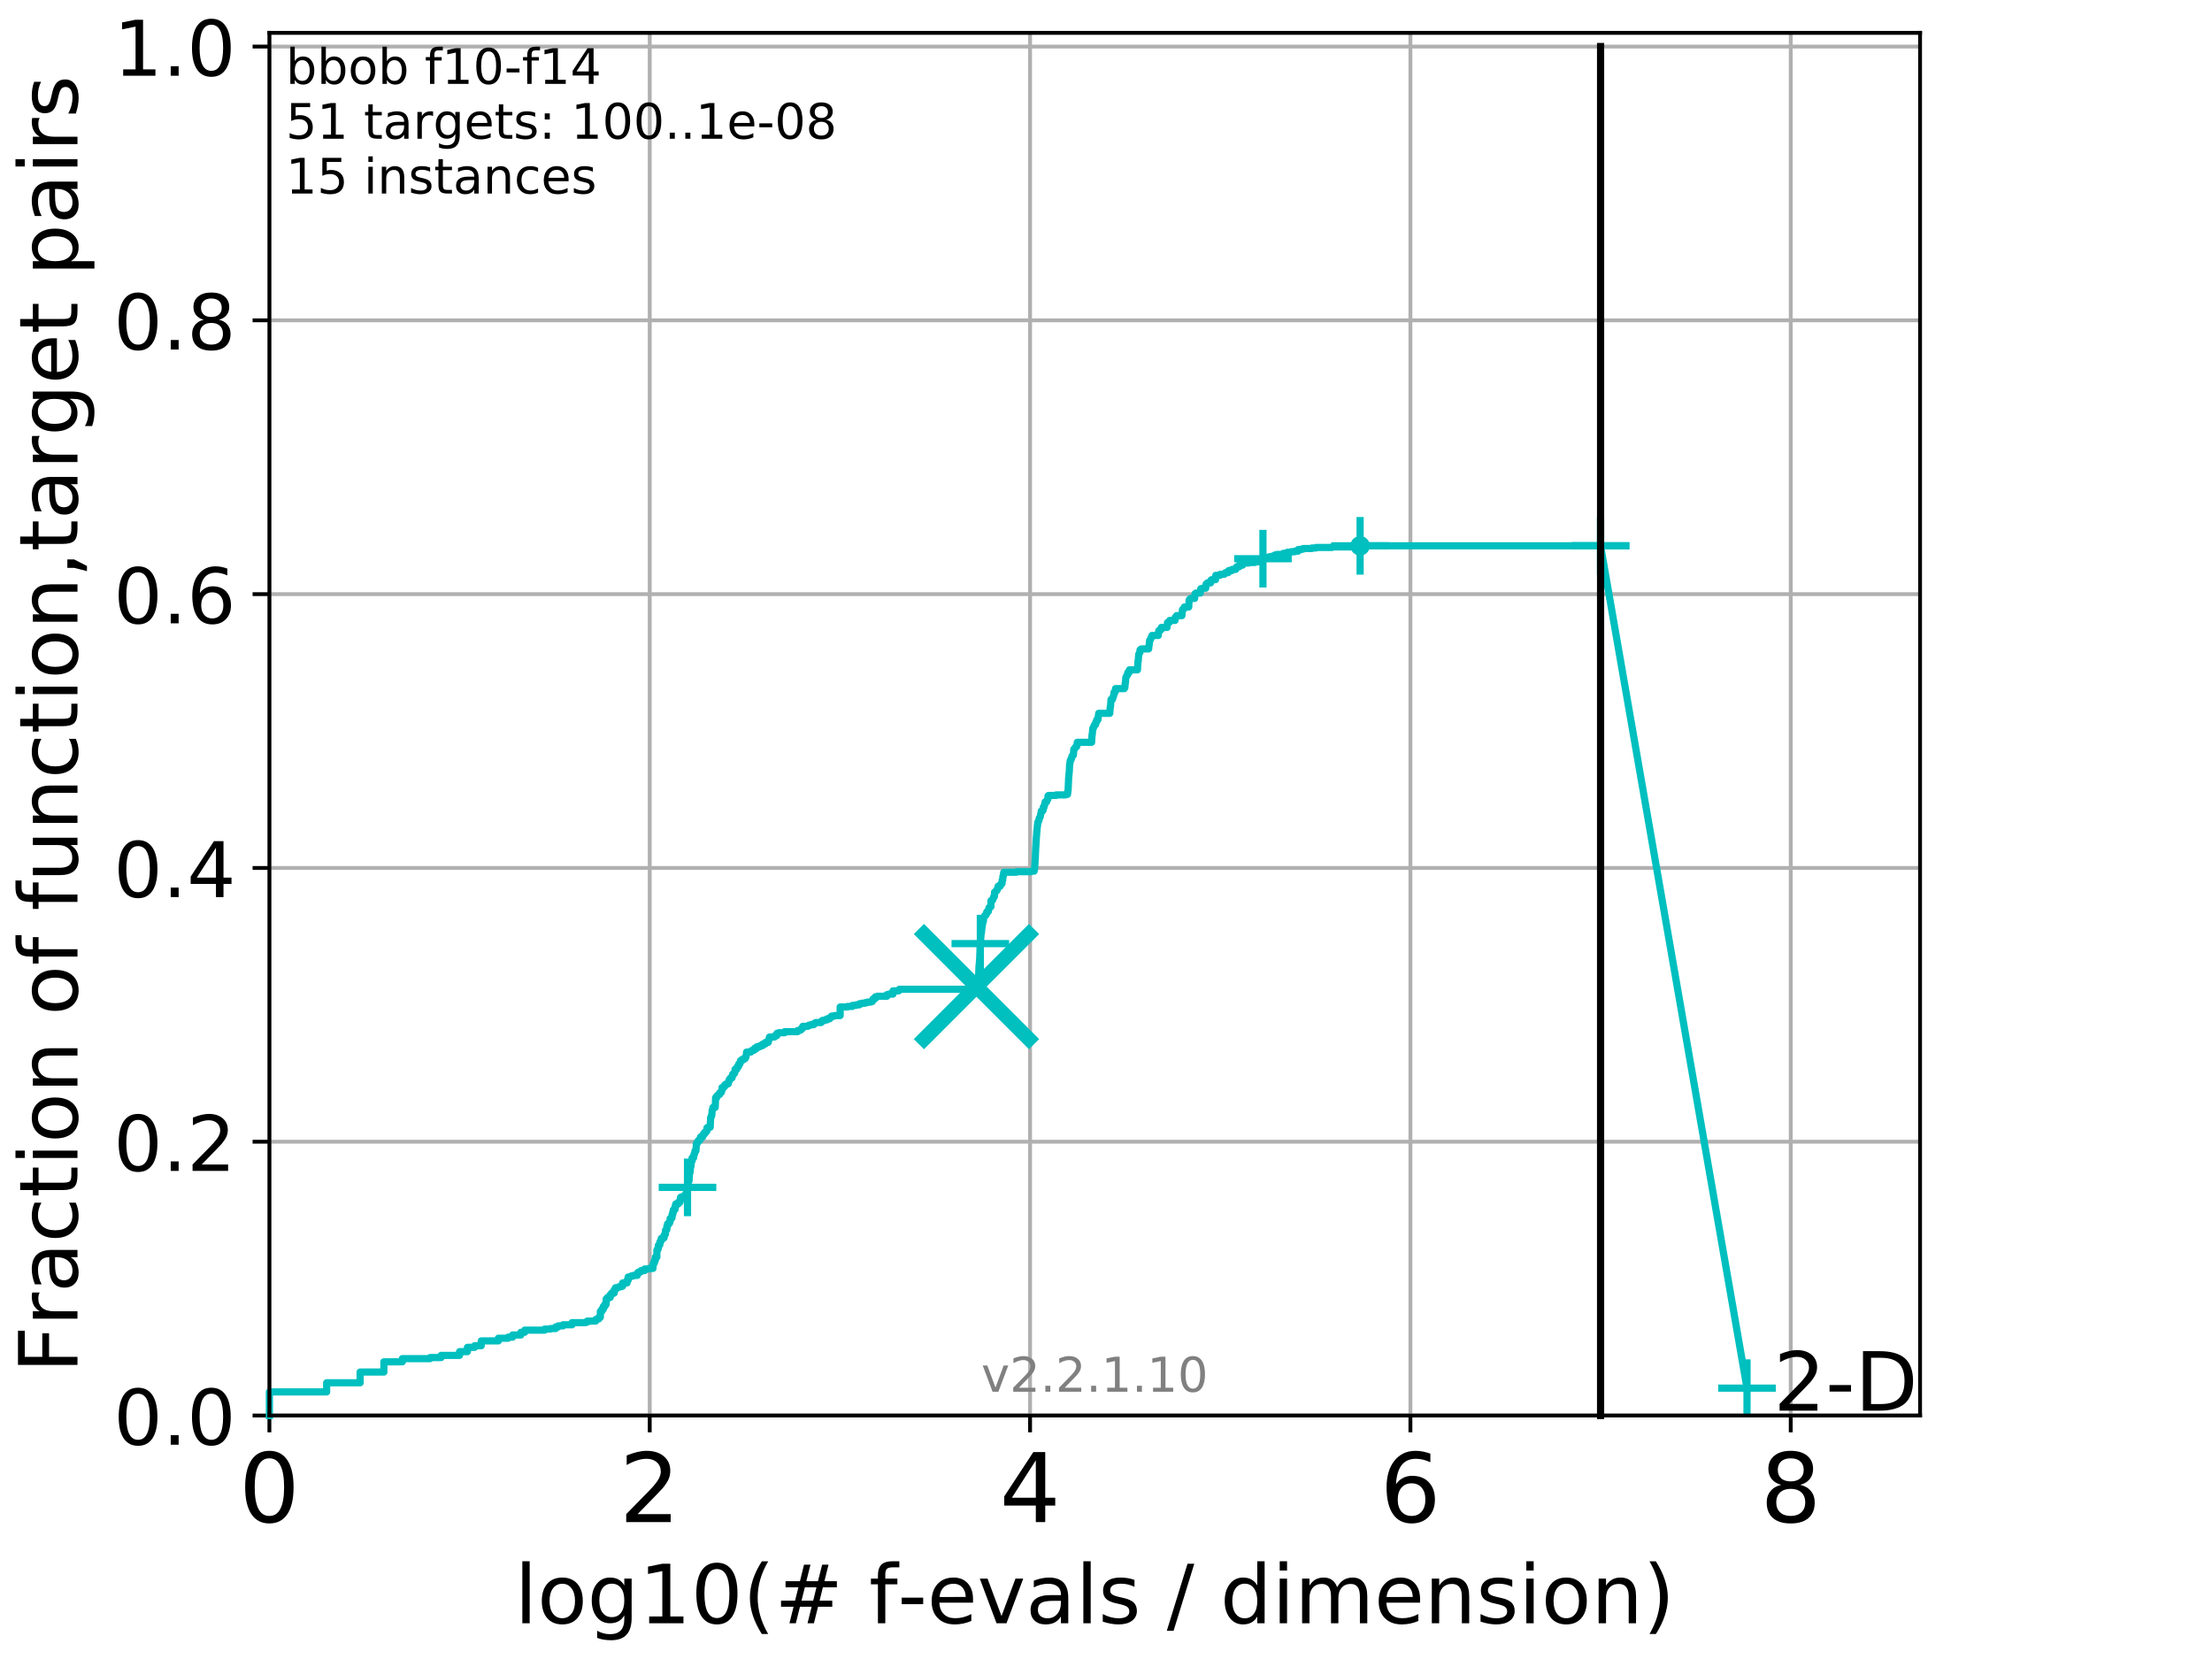 <?xml version="1.0" encoding="utf-8" standalone="no"?>
<!DOCTYPE svg PUBLIC "-//W3C//DTD SVG 1.1//EN"
  "http://www.w3.org/Graphics/SVG/1.1/DTD/svg11.dtd">
<!-- Created with matplotlib (http://matplotlib.org/) -->
<svg height="345.6pt" version="1.1" viewBox="0 0 460.8 345.6" width="460.8pt" xmlns="http://www.w3.org/2000/svg" xmlns:xlink="http://www.w3.org/1999/xlink">
 <defs>
  <style type="text/css">
*{stroke-linecap:butt;stroke-linejoin:round;}
  </style>
 </defs>
 <g id="figure_1">
  <g id="patch_1">
   <path d="M 0 345.6 
L 460.8 345.6 
L 460.8 0 
L 0 0 
z
" style="fill:#ffffff;"/>
  </g>
  <g id="axes_1">
   <g id="patch_2">
    <path d="M 56.12 294.88 
L 399.984 294.88 
L 399.984 6.845 
L 56.12 6.845 
z
" style="fill:#ffffff;"/>
   </g>
   <g id="matplotlib.axis_1">
    <g id="xtick_1">
     <g id="line2d_1">
      <path clip-path="url(#pb99d4dcce9)" d="M 56.12 294.88 
L 56.12 6.845 
" style="fill:none;stroke:#b0b0b0;stroke-linecap:square;stroke-width:0.8;"/>
     </g>
     <g id="line2d_2">
      <defs>
       <path d="M 0 0 
L 0 3.5 
" id="m46fedc0c28" style="stroke:#000000;stroke-width:0.8;"/>
      </defs>
      <g>
       <use style="stroke:#000000;stroke-width:0.8;" x="56.12" xlink:href="#m46fedc0c28" y="294.88"/>
      </g>
     </g>
     <g id="text_1">
      <!-- 0 -->
      <defs>
       <path d="M 31.781 66.406 
Q 24.172 66.406 20.328 58.906 
Q 16.5 51.422 16.5 36.375 
Q 16.5 21.391 20.328 13.891 
Q 24.172 6.391 31.781 6.391 
Q 39.453 6.391 43.281 13.891 
Q 47.125 21.391 47.125 36.375 
Q 47.125 51.422 43.281 58.906 
Q 39.453 66.406 31.781 66.406 
z
M 31.781 74.219 
Q 44.047 74.219 50.516 64.516 
Q 56.984 54.828 56.984 36.375 
Q 56.984 17.969 50.516 8.266 
Q 44.047 -1.422 31.781 -1.422 
Q 19.531 -1.422 13.062 8.266 
Q 6.594 17.969 6.594 36.375 
Q 6.594 54.828 13.062 64.516 
Q 19.531 74.219 31.781 74.219 
z
" id="DejaVuSans-30"/>
      </defs>
      <g transform="translate(49.758 317.077)scale(0.2 -0.2)">
       <use xlink:href="#DejaVuSans-30"/>
      </g>
     </g>
    </g>
    <g id="xtick_2">
     <g id="line2d_3">
      <path clip-path="url(#pb99d4dcce9)" d="M 135.351 294.88 
L 135.351 6.845 
" style="fill:none;stroke:#b0b0b0;stroke-linecap:square;stroke-width:0.8;"/>
     </g>
     <g id="line2d_4">
      <g>
       <use style="stroke:#000000;stroke-width:0.8;" x="135.351" xlink:href="#m46fedc0c28" y="294.88"/>
      </g>
     </g>
     <g id="text_2">
      <!-- 2 -->
      <defs>
       <path d="M 19.188 8.297 
L 53.609 8.297 
L 53.609 0 
L 7.328 0 
L 7.328 8.297 
Q 12.938 14.109 22.625 23.891 
Q 32.328 33.688 34.812 36.531 
Q 39.547 41.844 41.422 45.531 
Q 43.312 49.219 43.312 52.781 
Q 43.312 58.594 39.234 62.25 
Q 35.156 65.922 28.609 65.922 
Q 23.969 65.922 18.812 64.312 
Q 13.672 62.703 7.812 59.422 
L 7.812 69.391 
Q 13.766 71.781 18.938 73 
Q 24.125 74.219 28.422 74.219 
Q 39.75 74.219 46.484 68.547 
Q 53.219 62.891 53.219 53.422 
Q 53.219 48.922 51.531 44.891 
Q 49.859 40.875 45.406 35.406 
Q 44.188 33.984 37.641 27.219 
Q 31.109 20.453 19.188 8.297 
z
" id="DejaVuSans-32"/>
      </defs>
      <g transform="translate(128.989 317.077)scale(0.2 -0.2)">
       <use xlink:href="#DejaVuSans-32"/>
      </g>
     </g>
    </g>
    <g id="xtick_3">
     <g id="line2d_5">
      <path clip-path="url(#pb99d4dcce9)" d="M 214.583 294.88 
L 214.583 6.845 
" style="fill:none;stroke:#b0b0b0;stroke-linecap:square;stroke-width:0.8;"/>
     </g>
     <g id="line2d_6">
      <g>
       <use style="stroke:#000000;stroke-width:0.8;" x="214.583" xlink:href="#m46fedc0c28" y="294.88"/>
      </g>
     </g>
     <g id="text_3">
      <!-- 4 -->
      <defs>
       <path d="M 37.797 64.312 
L 12.891 25.391 
L 37.797 25.391 
z
M 35.203 72.906 
L 47.609 72.906 
L 47.609 25.391 
L 58.016 25.391 
L 58.016 17.188 
L 47.609 17.188 
L 47.609 0 
L 37.797 0 
L 37.797 17.188 
L 4.891 17.188 
L 4.891 26.703 
z
" id="DejaVuSans-34"/>
      </defs>
      <g transform="translate(208.22 317.077)scale(0.2 -0.2)">
       <use xlink:href="#DejaVuSans-34"/>
      </g>
     </g>
    </g>
    <g id="xtick_4">
     <g id="line2d_7">
      <path clip-path="url(#pb99d4dcce9)" d="M 293.814 294.88 
L 293.814 6.845 
" style="fill:none;stroke:#b0b0b0;stroke-linecap:square;stroke-width:0.8;"/>
     </g>
     <g id="line2d_8">
      <g>
       <use style="stroke:#000000;stroke-width:0.8;" x="293.814" xlink:href="#m46fedc0c28" y="294.88"/>
      </g>
     </g>
     <g id="text_4">
      <!-- 6 -->
      <defs>
       <path d="M 33.016 40.375 
Q 26.375 40.375 22.484 35.828 
Q 18.609 31.297 18.609 23.391 
Q 18.609 15.531 22.484 10.953 
Q 26.375 6.391 33.016 6.391 
Q 39.656 6.391 43.531 10.953 
Q 47.406 15.531 47.406 23.391 
Q 47.406 31.297 43.531 35.828 
Q 39.656 40.375 33.016 40.375 
z
M 52.594 71.297 
L 52.594 62.312 
Q 48.875 64.062 45.094 64.984 
Q 41.312 65.922 37.594 65.922 
Q 27.828 65.922 22.672 59.328 
Q 17.531 52.734 16.797 39.406 
Q 19.672 43.656 24.016 45.922 
Q 28.375 48.188 33.594 48.188 
Q 44.578 48.188 50.953 41.516 
Q 57.328 34.859 57.328 23.391 
Q 57.328 12.156 50.688 5.359 
Q 44.047 -1.422 33.016 -1.422 
Q 20.359 -1.422 13.672 8.266 
Q 6.984 17.969 6.984 36.375 
Q 6.984 53.656 15.188 63.938 
Q 23.391 74.219 37.203 74.219 
Q 40.922 74.219 44.703 73.484 
Q 48.484 72.75 52.594 71.297 
z
" id="DejaVuSans-36"/>
      </defs>
      <g transform="translate(287.452 317.077)scale(0.2 -0.2)">
       <use xlink:href="#DejaVuSans-36"/>
      </g>
     </g>
    </g>
    <g id="xtick_5">
     <g id="line2d_9">
      <path clip-path="url(#pb99d4dcce9)" d="M 373.045 294.88 
L 373.045 6.845 
" style="fill:none;stroke:#b0b0b0;stroke-linecap:square;stroke-width:0.8;"/>
     </g>
     <g id="line2d_10">
      <g>
       <use style="stroke:#000000;stroke-width:0.8;" x="373.045" xlink:href="#m46fedc0c28" y="294.88"/>
      </g>
     </g>
     <g id="text_5">
      <!-- 8 -->
      <defs>
       <path d="M 31.781 34.625 
Q 24.75 34.625 20.719 30.859 
Q 16.703 27.094 16.703 20.516 
Q 16.703 13.922 20.719 10.156 
Q 24.75 6.391 31.781 6.391 
Q 38.812 6.391 42.859 10.172 
Q 46.922 13.969 46.922 20.516 
Q 46.922 27.094 42.891 30.859 
Q 38.875 34.625 31.781 34.625 
z
M 21.922 38.812 
Q 15.578 40.375 12.031 44.719 
Q 8.5 49.078 8.5 55.328 
Q 8.5 64.062 14.719 69.141 
Q 20.953 74.219 31.781 74.219 
Q 42.672 74.219 48.875 69.141 
Q 55.078 64.062 55.078 55.328 
Q 55.078 49.078 51.531 44.719 
Q 48 40.375 41.703 38.812 
Q 48.828 37.156 52.797 32.312 
Q 56.781 27.484 56.781 20.516 
Q 56.781 9.906 50.312 4.234 
Q 43.844 -1.422 31.781 -1.422 
Q 19.734 -1.422 13.25 4.234 
Q 6.781 9.906 6.781 20.516 
Q 6.781 27.484 10.781 32.312 
Q 14.797 37.156 21.922 38.812 
z
M 18.312 54.391 
Q 18.312 48.734 21.844 45.562 
Q 25.391 42.391 31.781 42.391 
Q 38.141 42.391 41.719 45.562 
Q 45.312 48.734 45.312 54.391 
Q 45.312 60.062 41.719 63.234 
Q 38.141 66.406 31.781 66.406 
Q 25.391 66.406 21.844 63.234 
Q 18.312 60.062 18.312 54.391 
z
" id="DejaVuSans-38"/>
      </defs>
      <g transform="translate(366.683 317.077)scale(0.2 -0.2)">
       <use xlink:href="#DejaVuSans-38"/>
      </g>
     </g>
    </g>
    <g id="text_6">
     <!-- log10(# f-evals / dimension) -->
     <defs>
      <path d="M 9.422 75.984 
L 18.406 75.984 
L 18.406 0 
L 9.422 0 
z
" id="DejaVuSans-6c"/>
      <path d="M 30.609 48.391 
Q 23.391 48.391 19.188 42.75 
Q 14.984 37.109 14.984 27.297 
Q 14.984 17.484 19.156 11.844 
Q 23.344 6.203 30.609 6.203 
Q 37.797 6.203 41.984 11.859 
Q 46.188 17.531 46.188 27.297 
Q 46.188 37.016 41.984 42.703 
Q 37.797 48.391 30.609 48.391 
z
M 30.609 56 
Q 42.328 56 49.016 48.375 
Q 55.719 40.766 55.719 27.297 
Q 55.719 13.875 49.016 6.219 
Q 42.328 -1.422 30.609 -1.422 
Q 18.844 -1.422 12.172 6.219 
Q 5.516 13.875 5.516 27.297 
Q 5.516 40.766 12.172 48.375 
Q 18.844 56 30.609 56 
z
" id="DejaVuSans-6f"/>
      <path d="M 45.406 27.984 
Q 45.406 37.75 41.375 43.109 
Q 37.359 48.484 30.078 48.484 
Q 22.859 48.484 18.828 43.109 
Q 14.797 37.75 14.797 27.984 
Q 14.797 18.266 18.828 12.891 
Q 22.859 7.516 30.078 7.516 
Q 37.359 7.516 41.375 12.891 
Q 45.406 18.266 45.406 27.984 
z
M 54.391 6.781 
Q 54.391 -7.172 48.188 -13.984 
Q 42 -20.797 29.203 -20.797 
Q 24.469 -20.797 20.266 -20.094 
Q 16.062 -19.391 12.109 -17.922 
L 12.109 -9.188 
Q 16.062 -11.328 19.922 -12.344 
Q 23.781 -13.375 27.781 -13.375 
Q 36.625 -13.375 41.016 -8.766 
Q 45.406 -4.156 45.406 5.172 
L 45.406 9.625 
Q 42.625 4.781 38.281 2.391 
Q 33.938 0 27.875 0 
Q 17.828 0 11.672 7.656 
Q 5.516 15.328 5.516 27.984 
Q 5.516 40.672 11.672 48.328 
Q 17.828 56 27.875 56 
Q 33.938 56 38.281 53.609 
Q 42.625 51.219 45.406 46.391 
L 45.406 54.688 
L 54.391 54.688 
z
" id="DejaVuSans-67"/>
      <path d="M 12.406 8.297 
L 28.516 8.297 
L 28.516 63.922 
L 10.984 60.406 
L 10.984 69.391 
L 28.422 72.906 
L 38.281 72.906 
L 38.281 8.297 
L 54.391 8.297 
L 54.391 0 
L 12.406 0 
z
" id="DejaVuSans-31"/>
      <path d="M 31 75.875 
Q 24.469 64.656 21.281 53.656 
Q 18.109 42.672 18.109 31.391 
Q 18.109 20.125 21.312 9.062 
Q 24.516 -2 31 -13.188 
L 23.188 -13.188 
Q 15.875 -1.703 12.234 9.375 
Q 8.594 20.453 8.594 31.391 
Q 8.594 42.281 12.203 53.312 
Q 15.828 64.359 23.188 75.875 
z
" id="DejaVuSans-28"/>
      <path d="M 51.125 44 
L 36.922 44 
L 32.812 27.688 
L 47.125 27.688 
z
M 43.797 71.781 
L 38.719 51.516 
L 52.984 51.516 
L 58.109 71.781 
L 65.922 71.781 
L 60.891 51.516 
L 76.125 51.516 
L 76.125 44 
L 58.984 44 
L 54.984 27.688 
L 70.516 27.688 
L 70.516 20.219 
L 53.078 20.219 
L 48 0 
L 40.188 0 
L 45.219 20.219 
L 30.906 20.219 
L 25.875 0 
L 18.016 0 
L 23.094 20.219 
L 7.719 20.219 
L 7.719 27.688 
L 24.906 27.688 
L 29 44 
L 13.281 44 
L 13.281 51.516 
L 30.906 51.516 
L 35.891 71.781 
z
" id="DejaVuSans-23"/>
      <path id="DejaVuSans-20"/>
      <path d="M 37.109 75.984 
L 37.109 68.5 
L 28.516 68.5 
Q 23.688 68.5 21.797 66.547 
Q 19.922 64.594 19.922 59.516 
L 19.922 54.688 
L 34.719 54.688 
L 34.719 47.703 
L 19.922 47.703 
L 19.922 0 
L 10.891 0 
L 10.891 47.703 
L 2.297 47.703 
L 2.297 54.688 
L 10.891 54.688 
L 10.891 58.5 
Q 10.891 67.625 15.141 71.797 
Q 19.391 75.984 28.609 75.984 
z
" id="DejaVuSans-66"/>
      <path d="M 4.891 31.391 
L 31.203 31.391 
L 31.203 23.391 
L 4.891 23.391 
z
" id="DejaVuSans-2d"/>
      <path d="M 56.203 29.594 
L 56.203 25.203 
L 14.891 25.203 
Q 15.484 15.922 20.484 11.062 
Q 25.484 6.203 34.422 6.203 
Q 39.594 6.203 44.453 7.469 
Q 49.312 8.734 54.109 11.281 
L 54.109 2.781 
Q 49.266 0.734 44.188 -0.344 
Q 39.109 -1.422 33.891 -1.422 
Q 20.797 -1.422 13.156 6.188 
Q 5.516 13.812 5.516 26.812 
Q 5.516 40.234 12.766 48.109 
Q 20.016 56 32.328 56 
Q 43.359 56 49.781 48.891 
Q 56.203 41.797 56.203 29.594 
z
M 47.219 32.234 
Q 47.125 39.594 43.094 43.984 
Q 39.062 48.391 32.422 48.391 
Q 24.906 48.391 20.391 44.141 
Q 15.875 39.891 15.188 32.172 
z
" id="DejaVuSans-65"/>
      <path d="M 2.984 54.688 
L 12.5 54.688 
L 29.594 8.797 
L 46.688 54.688 
L 56.203 54.688 
L 35.688 0 
L 23.484 0 
z
" id="DejaVuSans-76"/>
      <path d="M 34.281 27.484 
Q 23.391 27.484 19.188 25 
Q 14.984 22.516 14.984 16.5 
Q 14.984 11.719 18.141 8.906 
Q 21.297 6.109 26.703 6.109 
Q 34.188 6.109 38.703 11.406 
Q 43.219 16.703 43.219 25.484 
L 43.219 27.484 
z
M 52.203 31.203 
L 52.203 0 
L 43.219 0 
L 43.219 8.297 
Q 40.141 3.328 35.547 0.953 
Q 30.953 -1.422 24.312 -1.422 
Q 15.922 -1.422 10.953 3.297 
Q 6 8.016 6 15.922 
Q 6 25.141 12.172 29.828 
Q 18.359 34.516 30.609 34.516 
L 43.219 34.516 
L 43.219 35.406 
Q 43.219 41.609 39.141 45 
Q 35.062 48.391 27.688 48.391 
Q 23 48.391 18.547 47.266 
Q 14.109 46.141 10.016 43.891 
L 10.016 52.203 
Q 14.938 54.109 19.578 55.047 
Q 24.219 56 28.609 56 
Q 40.484 56 46.344 49.844 
Q 52.203 43.703 52.203 31.203 
z
" id="DejaVuSans-61"/>
      <path d="M 44.281 53.078 
L 44.281 44.578 
Q 40.484 46.531 36.375 47.5 
Q 32.281 48.484 27.875 48.484 
Q 21.188 48.484 17.844 46.438 
Q 14.5 44.391 14.5 40.281 
Q 14.5 37.156 16.891 35.375 
Q 19.281 33.594 26.516 31.984 
L 29.594 31.297 
Q 39.156 29.25 43.188 25.516 
Q 47.219 21.781 47.219 15.094 
Q 47.219 7.469 41.188 3.016 
Q 35.156 -1.422 24.609 -1.422 
Q 20.219 -1.422 15.453 -0.562 
Q 10.688 0.297 5.422 2 
L 5.422 11.281 
Q 10.406 8.688 15.234 7.391 
Q 20.062 6.109 24.812 6.109 
Q 31.156 6.109 34.562 8.281 
Q 37.984 10.453 37.984 14.406 
Q 37.984 18.062 35.516 20.016 
Q 33.062 21.969 24.703 23.781 
L 21.578 24.516 
Q 13.234 26.266 9.516 29.906 
Q 5.812 33.547 5.812 39.891 
Q 5.812 47.609 11.281 51.797 
Q 16.75 56 26.812 56 
Q 31.781 56 36.172 55.266 
Q 40.578 54.547 44.281 53.078 
z
" id="DejaVuSans-73"/>
      <path d="M 25.391 72.906 
L 33.688 72.906 
L 8.297 -9.281 
L 0 -9.281 
z
" id="DejaVuSans-2f"/>
      <path d="M 45.406 46.391 
L 45.406 75.984 
L 54.391 75.984 
L 54.391 0 
L 45.406 0 
L 45.406 8.203 
Q 42.578 3.328 38.25 0.953 
Q 33.938 -1.422 27.875 -1.422 
Q 17.969 -1.422 11.734 6.484 
Q 5.516 14.406 5.516 27.297 
Q 5.516 40.188 11.734 48.094 
Q 17.969 56 27.875 56 
Q 33.938 56 38.25 53.625 
Q 42.578 51.266 45.406 46.391 
z
M 14.797 27.297 
Q 14.797 17.391 18.875 11.75 
Q 22.953 6.109 30.078 6.109 
Q 37.203 6.109 41.297 11.75 
Q 45.406 17.391 45.406 27.297 
Q 45.406 37.203 41.297 42.844 
Q 37.203 48.484 30.078 48.484 
Q 22.953 48.484 18.875 42.844 
Q 14.797 37.203 14.797 27.297 
z
" id="DejaVuSans-64"/>
      <path d="M 9.422 54.688 
L 18.406 54.688 
L 18.406 0 
L 9.422 0 
z
M 9.422 75.984 
L 18.406 75.984 
L 18.406 64.594 
L 9.422 64.594 
z
" id="DejaVuSans-69"/>
      <path d="M 52 44.188 
Q 55.375 50.25 60.062 53.125 
Q 64.75 56 71.094 56 
Q 79.641 56 84.281 50.016 
Q 88.922 44.047 88.922 33.016 
L 88.922 0 
L 79.891 0 
L 79.891 32.719 
Q 79.891 40.578 77.094 44.375 
Q 74.312 48.188 68.609 48.188 
Q 61.625 48.188 57.562 43.547 
Q 53.516 38.922 53.516 30.906 
L 53.516 0 
L 44.484 0 
L 44.484 32.719 
Q 44.484 40.625 41.703 44.406 
Q 38.922 48.188 33.109 48.188 
Q 26.219 48.188 22.156 43.531 
Q 18.109 38.875 18.109 30.906 
L 18.109 0 
L 9.078 0 
L 9.078 54.688 
L 18.109 54.688 
L 18.109 46.188 
Q 21.188 51.219 25.484 53.609 
Q 29.781 56 35.688 56 
Q 41.656 56 45.828 52.969 
Q 50 49.953 52 44.188 
z
" id="DejaVuSans-6d"/>
      <path d="M 54.891 33.016 
L 54.891 0 
L 45.906 0 
L 45.906 32.719 
Q 45.906 40.484 42.875 44.328 
Q 39.844 48.188 33.797 48.188 
Q 26.516 48.188 22.312 43.547 
Q 18.109 38.922 18.109 30.906 
L 18.109 0 
L 9.078 0 
L 9.078 54.688 
L 18.109 54.688 
L 18.109 46.188 
Q 21.344 51.125 25.703 53.562 
Q 30.078 56 35.797 56 
Q 45.219 56 50.047 50.172 
Q 54.891 44.344 54.891 33.016 
z
" id="DejaVuSans-6e"/>
      <path d="M 8.016 75.875 
L 15.828 75.875 
Q 23.141 64.359 26.781 53.312 
Q 30.422 42.281 30.422 31.391 
Q 30.422 20.453 26.781 9.375 
Q 23.141 -1.703 15.828 -13.188 
L 8.016 -13.188 
Q 14.5 -2 17.703 9.062 
Q 20.906 20.125 20.906 31.391 
Q 20.906 42.672 17.703 53.656 
Q 14.5 64.656 8.016 75.875 
z
" id="DejaVuSans-29"/>
     </defs>
     <g transform="translate(107.211 338.154)scale(0.17 -0.17)">
      <use xlink:href="#DejaVuSans-6c"/>
      <use x="27.783" xlink:href="#DejaVuSans-6f"/>
      <use x="88.965" xlink:href="#DejaVuSans-67"/>
      <use x="152.441" xlink:href="#DejaVuSans-31"/>
      <use x="216.064" xlink:href="#DejaVuSans-30"/>
      <use x="279.688" xlink:href="#DejaVuSans-28"/>
      <use x="318.701" xlink:href="#DejaVuSans-23"/>
      <use x="402.49" xlink:href="#DejaVuSans-20"/>
      <use x="434.277" xlink:href="#DejaVuSans-66"/>
      <use x="469.404" xlink:href="#DejaVuSans-2d"/>
      <use x="505.488" xlink:href="#DejaVuSans-65"/>
      <use x="567.012" xlink:href="#DejaVuSans-76"/>
      <use x="626.191" xlink:href="#DejaVuSans-61"/>
      <use x="687.471" xlink:href="#DejaVuSans-6c"/>
      <use x="715.254" xlink:href="#DejaVuSans-73"/>
      <use x="767.354" xlink:href="#DejaVuSans-20"/>
      <use x="799.141" xlink:href="#DejaVuSans-2f"/>
      <use x="832.832" xlink:href="#DejaVuSans-20"/>
      <use x="864.619" xlink:href="#DejaVuSans-64"/>
      <use x="928.096" xlink:href="#DejaVuSans-69"/>
      <use x="955.879" xlink:href="#DejaVuSans-6d"/>
      <use x="1053.291" xlink:href="#DejaVuSans-65"/>
      <use x="1114.814" xlink:href="#DejaVuSans-6e"/>
      <use x="1178.193" xlink:href="#DejaVuSans-73"/>
      <use x="1230.293" xlink:href="#DejaVuSans-69"/>
      <use x="1258.076" xlink:href="#DejaVuSans-6f"/>
      <use x="1319.258" xlink:href="#DejaVuSans-6e"/>
      <use x="1382.637" xlink:href="#DejaVuSans-29"/>
     </g>
    </g>
   </g>
   <g id="matplotlib.axis_2">
    <g id="ytick_1">
     <g id="line2d_11">
      <path clip-path="url(#pb99d4dcce9)" d="M 56.12 294.88 
L 399.984 294.88 
" style="fill:none;stroke:#b0b0b0;stroke-linecap:square;stroke-width:0.8;"/>
     </g>
     <g id="line2d_12">
      <defs>
       <path d="M 0 0 
L -3.5 0 
" id="ma0c8fc51b5" style="stroke:#000000;stroke-width:0.8;"/>
      </defs>
      <g>
       <use style="stroke:#000000;stroke-width:0.8;" x="56.12" xlink:href="#ma0c8fc51b5" y="294.88"/>
      </g>
     </g>
     <g id="text_7">
      <!-- 0.0 -->
      <defs>
       <path d="M 10.688 12.406 
L 21 12.406 
L 21 0 
L 10.688 0 
z
" id="DejaVuSans-2e"/>
      </defs>
      <g transform="translate(23.675 300.959)scale(0.16 -0.16)">
       <use xlink:href="#DejaVuSans-30"/>
       <use x="63.623" xlink:href="#DejaVuSans-2e"/>
       <use x="95.41" xlink:href="#DejaVuSans-30"/>
      </g>
     </g>
    </g>
    <g id="ytick_2">
     <g id="line2d_13">
      <path clip-path="url(#pb99d4dcce9)" d="M 56.12 237.843 
L 399.984 237.843 
" style="fill:none;stroke:#b0b0b0;stroke-linecap:square;stroke-width:0.8;"/>
     </g>
     <g id="line2d_14">
      <g>
       <use style="stroke:#000000;stroke-width:0.8;" x="56.12" xlink:href="#ma0c8fc51b5" y="237.843"/>
      </g>
     </g>
     <g id="text_8">
      <!-- 0.2 -->
      <g transform="translate(23.675 243.922)scale(0.16 -0.16)">
       <use xlink:href="#DejaVuSans-30"/>
       <use x="63.623" xlink:href="#DejaVuSans-2e"/>
       <use x="95.41" xlink:href="#DejaVuSans-32"/>
      </g>
     </g>
    </g>
    <g id="ytick_3">
     <g id="line2d_15">
      <path clip-path="url(#pb99d4dcce9)" d="M 56.12 180.807 
L 399.984 180.807 
" style="fill:none;stroke:#b0b0b0;stroke-linecap:square;stroke-width:0.8;"/>
     </g>
     <g id="line2d_16">
      <g>
       <use style="stroke:#000000;stroke-width:0.8;" x="56.12" xlink:href="#ma0c8fc51b5" y="180.807"/>
      </g>
     </g>
     <g id="text_9">
      <!-- 0.4 -->
      <g transform="translate(23.675 186.886)scale(0.16 -0.16)">
       <use xlink:href="#DejaVuSans-30"/>
       <use x="63.623" xlink:href="#DejaVuSans-2e"/>
       <use x="95.41" xlink:href="#DejaVuSans-34"/>
      </g>
     </g>
    </g>
    <g id="ytick_4">
     <g id="line2d_17">
      <path clip-path="url(#pb99d4dcce9)" d="M 56.12 123.77 
L 399.984 123.77 
" style="fill:none;stroke:#b0b0b0;stroke-linecap:square;stroke-width:0.8;"/>
     </g>
     <g id="line2d_18">
      <g>
       <use style="stroke:#000000;stroke-width:0.8;" x="56.12" xlink:href="#ma0c8fc51b5" y="123.77"/>
      </g>
     </g>
     <g id="text_10">
      <!-- 0.6 -->
      <g transform="translate(23.675 129.849)scale(0.16 -0.16)">
       <use xlink:href="#DejaVuSans-30"/>
       <use x="63.623" xlink:href="#DejaVuSans-2e"/>
       <use x="95.41" xlink:href="#DejaVuSans-36"/>
      </g>
     </g>
    </g>
    <g id="ytick_5">
     <g id="line2d_19">
      <path clip-path="url(#pb99d4dcce9)" d="M 56.12 66.734 
L 399.984 66.734 
" style="fill:none;stroke:#b0b0b0;stroke-linecap:square;stroke-width:0.8;"/>
     </g>
     <g id="line2d_20">
      <g>
       <use style="stroke:#000000;stroke-width:0.8;" x="56.12" xlink:href="#ma0c8fc51b5" y="66.734"/>
      </g>
     </g>
     <g id="text_11">
      <!-- 0.8 -->
      <g transform="translate(23.675 72.812)scale(0.16 -0.16)">
       <use xlink:href="#DejaVuSans-30"/>
       <use x="63.623" xlink:href="#DejaVuSans-2e"/>
       <use x="95.41" xlink:href="#DejaVuSans-38"/>
      </g>
     </g>
    </g>
    <g id="ytick_6">
     <g id="line2d_21">
      <path clip-path="url(#pb99d4dcce9)" d="M 56.12 9.697 
L 399.984 9.697 
" style="fill:none;stroke:#b0b0b0;stroke-linecap:square;stroke-width:0.8;"/>
     </g>
     <g id="line2d_22">
      <g>
       <use style="stroke:#000000;stroke-width:0.8;" x="56.12" xlink:href="#ma0c8fc51b5" y="9.697"/>
      </g>
     </g>
     <g id="text_12">
      <!-- 1.0 -->
      <g transform="translate(23.675 15.776)scale(0.16 -0.16)">
       <use xlink:href="#DejaVuSans-31"/>
       <use x="63.623" xlink:href="#DejaVuSans-2e"/>
       <use x="95.41" xlink:href="#DejaVuSans-30"/>
      </g>
     </g>
    </g>
    <g id="text_13">
     <!-- Fraction of function,target pairs -->
     <defs>
      <path d="M 9.812 72.906 
L 51.703 72.906 
L 51.703 64.594 
L 19.672 64.594 
L 19.672 43.109 
L 48.578 43.109 
L 48.578 34.812 
L 19.672 34.812 
L 19.672 0 
L 9.812 0 
z
" id="DejaVuSans-46"/>
      <path d="M 41.109 46.297 
Q 39.594 47.172 37.812 47.578 
Q 36.031 48 33.891 48 
Q 26.266 48 22.188 43.047 
Q 18.109 38.094 18.109 28.812 
L 18.109 0 
L 9.078 0 
L 9.078 54.688 
L 18.109 54.688 
L 18.109 46.188 
Q 20.953 51.172 25.484 53.578 
Q 30.031 56 36.531 56 
Q 37.453 56 38.578 55.875 
Q 39.703 55.766 41.062 55.516 
z
" id="DejaVuSans-72"/>
      <path d="M 48.781 52.594 
L 48.781 44.188 
Q 44.969 46.297 41.141 47.344 
Q 37.312 48.391 33.406 48.391 
Q 24.656 48.391 19.812 42.844 
Q 14.984 37.312 14.984 27.297 
Q 14.984 17.281 19.812 11.734 
Q 24.656 6.203 33.406 6.203 
Q 37.312 6.203 41.141 7.25 
Q 44.969 8.297 48.781 10.406 
L 48.781 2.094 
Q 45.016 0.344 40.984 -0.531 
Q 36.969 -1.422 32.422 -1.422 
Q 20.062 -1.422 12.781 6.344 
Q 5.516 14.109 5.516 27.297 
Q 5.516 40.672 12.859 48.328 
Q 20.219 56 33.016 56 
Q 37.156 56 41.109 55.141 
Q 45.062 54.297 48.781 52.594 
z
" id="DejaVuSans-63"/>
      <path d="M 18.312 70.219 
L 18.312 54.688 
L 36.812 54.688 
L 36.812 47.703 
L 18.312 47.703 
L 18.312 18.016 
Q 18.312 11.328 20.141 9.422 
Q 21.969 7.516 27.594 7.516 
L 36.812 7.516 
L 36.812 0 
L 27.594 0 
Q 17.188 0 13.234 3.875 
Q 9.281 7.766 9.281 18.016 
L 9.281 47.703 
L 2.688 47.703 
L 2.688 54.688 
L 9.281 54.688 
L 9.281 70.219 
z
" id="DejaVuSans-74"/>
      <path d="M 8.5 21.578 
L 8.5 54.688 
L 17.484 54.688 
L 17.484 21.922 
Q 17.484 14.156 20.5 10.266 
Q 23.531 6.391 29.594 6.391 
Q 36.859 6.391 41.078 11.031 
Q 45.312 15.672 45.312 23.688 
L 45.312 54.688 
L 54.297 54.688 
L 54.297 0 
L 45.312 0 
L 45.312 8.406 
Q 42.047 3.422 37.719 1 
Q 33.406 -1.422 27.688 -1.422 
Q 18.266 -1.422 13.375 4.438 
Q 8.5 10.297 8.5 21.578 
z
M 31.109 56 
z
" id="DejaVuSans-75"/>
      <path d="M 11.719 12.406 
L 22.016 12.406 
L 22.016 4 
L 14.016 -11.625 
L 7.719 -11.625 
L 11.719 4 
z
" id="DejaVuSans-2c"/>
      <path d="M 18.109 8.203 
L 18.109 -20.797 
L 9.078 -20.797 
L 9.078 54.688 
L 18.109 54.688 
L 18.109 46.391 
Q 20.953 51.266 25.266 53.625 
Q 29.594 56 35.594 56 
Q 45.562 56 51.781 48.094 
Q 58.016 40.188 58.016 27.297 
Q 58.016 14.406 51.781 6.484 
Q 45.562 -1.422 35.594 -1.422 
Q 29.594 -1.422 25.266 0.953 
Q 20.953 3.328 18.109 8.203 
z
M 48.688 27.297 
Q 48.688 37.203 44.609 42.844 
Q 40.531 48.484 33.406 48.484 
Q 26.266 48.484 22.188 42.844 
Q 18.109 37.203 18.109 27.297 
Q 18.109 17.391 22.188 11.75 
Q 26.266 6.109 33.406 6.109 
Q 40.531 6.109 44.609 11.75 
Q 48.688 17.391 48.688 27.297 
z
" id="DejaVuSans-70"/>
     </defs>
     <g transform="translate(16.14 286.002)rotate(-90)scale(0.17 -0.17)">
      <use xlink:href="#DejaVuSans-46"/>
      <use x="57.41" xlink:href="#DejaVuSans-72"/>
      <use x="98.523" xlink:href="#DejaVuSans-61"/>
      <use x="159.803" xlink:href="#DejaVuSans-63"/>
      <use x="214.783" xlink:href="#DejaVuSans-74"/>
      <use x="253.992" xlink:href="#DejaVuSans-69"/>
      <use x="281.775" xlink:href="#DejaVuSans-6f"/>
      <use x="342.957" xlink:href="#DejaVuSans-6e"/>
      <use x="406.336" xlink:href="#DejaVuSans-20"/>
      <use x="438.123" xlink:href="#DejaVuSans-6f"/>
      <use x="499.305" xlink:href="#DejaVuSans-66"/>
      <use x="534.51" xlink:href="#DejaVuSans-20"/>
      <use x="566.297" xlink:href="#DejaVuSans-66"/>
      <use x="601.502" xlink:href="#DejaVuSans-75"/>
      <use x="664.881" xlink:href="#DejaVuSans-6e"/>
      <use x="728.26" xlink:href="#DejaVuSans-63"/>
      <use x="783.24" xlink:href="#DejaVuSans-74"/>
      <use x="822.449" xlink:href="#DejaVuSans-69"/>
      <use x="850.232" xlink:href="#DejaVuSans-6f"/>
      <use x="911.414" xlink:href="#DejaVuSans-6e"/>
      <use x="974.793" xlink:href="#DejaVuSans-2c"/>
      <use x="1006.58" xlink:href="#DejaVuSans-74"/>
      <use x="1045.789" xlink:href="#DejaVuSans-61"/>
      <use x="1107.068" xlink:href="#DejaVuSans-72"/>
      <use x="1148.166" xlink:href="#DejaVuSans-67"/>
      <use x="1211.643" xlink:href="#DejaVuSans-65"/>
      <use x="1273.166" xlink:href="#DejaVuSans-74"/>
      <use x="1312.375" xlink:href="#DejaVuSans-20"/>
      <use x="1344.162" xlink:href="#DejaVuSans-70"/>
      <use x="1407.639" xlink:href="#DejaVuSans-61"/>
      <use x="1468.918" xlink:href="#DejaVuSans-69"/>
      <use x="1496.701" xlink:href="#DejaVuSans-72"/>
      <use x="1537.814" xlink:href="#DejaVuSans-73"/>
     </g>
    </g>
   </g>
   <g id="line2d_23">
    <defs>
     <path d="M 0 1.5 
C 0.398 1.5 0.779 1.342 1.061 1.061 
C 1.342 0.779 1.5 0.398 1.5 0 
C 1.5 -0.398 1.342 -0.779 1.061 -1.061 
C 0.779 -1.342 0.398 -1.5 0 -1.5 
C -0.398 -1.5 -0.779 -1.342 -1.061 -1.061 
C -1.342 -0.779 -1.5 -0.398 -1.5 0 
C -1.5 0.398 -1.342 0.779 -1.061 1.061 
C -0.779 1.342 -0.398 1.5 0 1.5 
z
" id="ma3941ebf3d" style="stroke:#00bfbf;"/>
    </defs>
    <g>
     <use style="fill:#00bfbf;stroke:#00bfbf;" x="283.336" xlink:href="#ma3941ebf3d" y="113.705"/>
     <use style="fill:#00bfbf;stroke:#00bfbf;" x="283.336" xlink:href="#ma3941ebf3d" y="113.705"/>
    </g>
   </g>
   <g id="line2d_24">
    <path d="M 56.12 294.88 
L 56.12 289.959 
L 68.046 289.959 
L 68.046 288.058 
L 75.021 288.058 
L 75.021 285.821 
L 79.971 285.821 
L 79.971 283.696 
L 83.81 283.696 
L 83.81 283.025 
L 89.599 283.025 
L 89.599 282.802 
L 91.897 282.802 
L 91.897 282.354 
L 95.736 282.354 
L 95.736 281.571 
L 97.375 281.571 
L 97.375 280.677 
L 98.872 280.677 
L 98.872 280.341 
L 100.25 280.341 
L 100.25 279.335 
L 103.822 279.335 
L 103.822 278.776 
L 105.848 278.776 
L 105.848 278.552 
L 106.779 278.552 
L 106.779 278.105 
L 108.501 278.105 
L 108.501 277.545 
L 109.301 277.545 
L 109.301 277.098 
L 113.45 277.098 
L 113.45 276.874 
L 114.637 276.874 
L 114.637 276.762 
L 115.748 276.762 
L 115.748 276.427 
L 116.277 276.427 
L 116.277 276.203 
L 117.289 276.203 
L 117.289 275.98 
L 119.151 275.98 
L 119.151 275.532 
L 121.991 275.532 
L 121.991 275.42 
L 122.361 275.42 
L 122.361 275.197 
L 124.101 275.197 
L 124.101 274.861 
L 124.428 274.861 
L 124.428 274.749 
L 124.75 274.749 
L 124.75 274.414 
L 125.066 274.414 
L 125.066 273.184 
L 125.376 273.184 
L 125.376 272.736 
L 125.68 272.736 
L 125.68 272.177 
L 125.979 272.177 
L 125.979 271.73 
L 126.273 271.73 
L 126.273 270.611 
L 126.563 270.611 
L 126.563 270.276 
L 127.127 270.276 
L 127.127 269.717 
L 127.402 269.717 
L 127.402 269.381 
L 127.94 269.381 
L 127.94 268.71 
L 128.202 268.71 
L 128.202 268.263 
L 128.716 268.263 
L 128.716 268.151 
L 128.967 268.151 
L 128.967 268.039 
L 129.459 268.039 
L 129.459 267.927 
L 129.699 267.927 
L 129.699 267.256 
L 130.63 267.256 
L 130.63 266.697 
L 130.855 266.697 
L 130.855 266.026 
L 131.296 266.026 
L 131.296 265.914 
L 131.512 265.914 
L 131.512 265.803 
L 131.937 265.803 
L 131.937 265.691 
L 132.756 265.691 
L 132.756 265.243 
L 132.955 265.243 
L 132.955 265.02 
L 133.346 265.02 
L 133.346 264.908 
L 133.539 264.908 
L 133.539 264.684 
L 134.287 264.684 
L 134.287 264.349 
L 135.178 264.349 
L 135.178 264.237 
L 136.026 264.237 
L 136.026 263.342 
L 136.191 263.342 
L 136.191 263.007 
L 136.354 263.007 
L 136.354 262.559 
L 136.515 262.559 
L 136.515 261.888 
L 136.834 261.888 
L 136.834 260.434 
L 136.991 260.434 
L 136.991 260.099 
L 137.147 260.099 
L 137.147 259.428 
L 137.301 259.428 
L 137.301 259.316 
L 137.454 259.316 
L 137.454 258.757 
L 137.606 258.757 
L 137.606 258.421 
L 137.756 258.421 
L 137.756 257.974 
L 138.199 257.974 
L 138.199 257.862 
L 138.344 257.862 
L 138.344 257.303 
L 138.488 257.303 
L 138.488 257.079 
L 138.631 257.079 
L 138.631 256.296 
L 138.773 256.296 
L 138.773 256.185 
L 138.913 256.185 
L 138.913 255.514 
L 139.052 255.514 
L 139.052 254.954 
L 139.19 254.954 
L 139.19 254.843 
L 139.464 254.843 
L 139.464 254.507 
L 139.599 254.507 
L 139.599 253.836 
L 139.732 253.836 
L 139.732 253.724 
L 139.997 253.724 
L 139.997 253.053 
L 140.128 253.053 
L 140.128 252.606 
L 140.258 252.606 
L 140.258 252.047 
L 140.387 252.047 
L 140.387 251.935 
L 140.642 251.935 
L 140.642 251.264 
L 140.768 251.264 
L 140.768 250.816 
L 141.263 250.816 
L 141.263 250.481 
L 141.625 250.481 
L 141.625 250.145 
L 141.744 250.145 
L 141.744 249.474 
L 141.862 249.474 
L 141.862 249.363 
L 142.212 249.363 
L 142.212 249.251 
L 142.555 249.251 
L 142.555 249.027 
L 142.891 249.027 
L 143.002 248.244 
L 143.112 248.244 
L 143.221 246.678 
L 143.33 246.678 
L 143.438 246.007 
L 143.545 246.007 
L 143.651 244.218 
L 143.757 244.218 
L 143.863 242.876 
L 143.967 242.876 
L 143.967 241.87 
L 144.174 241.87 
L 144.174 241.199 
L 144.481 241.199 
L 144.582 240.416 
L 144.682 240.416 
L 144.782 239.745 
L 144.979 239.745 
L 145.077 238.179 
L 145.272 238.179 
L 145.368 237.732 
L 145.559 237.732 
L 145.559 237.508 
L 145.842 237.508 
L 145.936 236.837 
L 146.394 236.837 
L 146.485 236.39 
L 146.575 236.39 
L 146.575 236.166 
L 146.841 236.166 
L 146.841 235.83 
L 147.104 235.83 
L 147.191 235.607 
L 147.277 235.607 
L 147.277 234.936 
L 147.448 234.936 
L 147.448 234.824 
L 147.952 234.824 
L 148.034 232.811 
L 148.116 232.811 
L 148.198 232.363 
L 148.279 232.363 
L 148.36 231.245 
L 148.441 231.245 
L 148.521 230.686 
L 148.995 230.686 
L 149.072 228.673 
L 149.303 228.673 
L 149.303 228.337 
L 149.456 228.337 
L 149.531 228.114 
L 149.681 228.114 
L 149.681 228.002 
L 149.904 228.002 
L 149.904 227.666 
L 150.124 227.666 
L 150.124 227.554 
L 150.27 227.554 
L 150.342 227.107 
L 150.414 227.107 
L 150.414 226.548 
L 150.768 226.548 
L 150.838 226.324 
L 150.978 226.324 
L 150.978 225.989 
L 151.116 225.989 
L 151.116 225.877 
L 151.457 225.877 
L 151.457 225.765 
L 151.724 225.765 
L 151.791 225.206 
L 151.923 225.206 
L 151.923 224.87 
L 152.053 224.87 
L 152.053 224.759 
L 152.183 224.759 
L 152.183 224.535 
L 152.504 224.535 
L 152.567 224.088 
L 152.63 224.088 
L 152.63 223.752 
L 152.88 223.752 
L 152.88 223.528 
L 153.066 223.528 
L 153.127 222.745 
L 153.491 222.745 
L 153.491 222.41 
L 153.61 222.41 
L 153.61 222.186 
L 153.847 222.186 
L 153.905 221.627 
L 154.138 221.627 
L 154.195 221.292 
L 154.253 221.292 
L 154.253 220.956 
L 154.537 220.956 
L 154.537 220.732 
L 154.928 220.732 
L 154.928 220.509 
L 155.255 220.509 
L 155.309 220.173 
L 155.417 220.173 
L 155.524 219.167 
L 156.406 219.167 
L 156.406 218.943 
L 156.607 218.943 
L 156.607 218.831 
L 156.954 218.831 
L 156.954 218.719 
L 157.197 218.719 
L 157.197 218.384 
L 157.674 218.384 
L 157.674 218.048 
L 158.32 218.048 
L 158.32 217.825 
L 158.855 217.825 
L 158.899 217.489 
L 159.416 217.489 
L 159.459 217.154 
L 160.042 217.154 
L 160.124 216.594 
L 160.205 216.594 
L 160.286 216.035 
L 161.343 216.035 
L 161.343 215.923 
L 161.494 215.923 
L 161.494 215.7 
L 161.867 215.7 
L 161.867 215.252 
L 162.195 215.252 
L 162.195 215.141 
L 163.45 215.141 
L 163.45 214.917 
L 166.121 214.917 
L 166.121 214.693 
L 166.547 214.693 
L 166.547 214.581 
L 166.826 214.581 
L 166.936 214.246 
L 167.181 214.246 
L 167.235 213.799 
L 168.306 213.799 
L 168.306 213.687 
L 168.458 213.687 
L 168.458 213.575 
L 168.855 213.575 
L 168.855 213.463 
L 169.505 213.463 
L 169.505 213.239 
L 169.787 213.239 
L 169.787 213.128 
L 169.925 213.128 
L 169.925 213.016 
L 171.042 213.016 
L 171.042 212.792 
L 171.32 212.792 
L 171.32 212.568 
L 171.844 212.568 
L 171.844 212.457 
L 172.292 212.457 
L 172.292 212.233 
L 172.846 212.233 
L 172.846 212.009 
L 173.058 212.009 
L 173.058 211.897 
L 173.212 211.897 
L 173.212 211.674 
L 173.811 211.674 
L 173.811 211.562 
L 175.019 211.562 
L 175.019 209.772 
L 176.56 209.772 
L 176.56 209.661 
L 177.565 209.661 
L 177.565 209.437 
L 178.374 209.437 
L 178.374 209.325 
L 179.011 209.325 
L 179.011 209.101 
L 179.494 209.101 
L 179.494 208.99 
L 180.181 208.99 
L 180.181 208.878 
L 180.633 208.878 
L 180.633 208.766 
L 181.348 208.766 
L 181.348 208.654 
L 181.689 208.654 
L 181.7 208.43 
L 181.874 208.43 
L 181.874 208.095 
L 182.182 208.095 
L 182.182 207.983 
L 182.351 207.983 
L 182.351 207.648 
L 182.771 207.648 
L 182.771 207.536 
L 184.761 207.536 
L 184.761 207.2 
L 185.147 207.2 
L 185.147 207.088 
L 186.028 207.088 
L 186.028 206.417 
L 187.199 206.417 
L 187.199 206.306 
L 187.359 206.306 
L 187.359 206.082 
L 202.225 206.082 
L 202.225 205.858 
L 202.804 205.858 
L 202.804 205.746 
L 203.202 205.746 
L 203.202 205.523 
L 203.428 205.523 
L 203.428 205.411 
L 203.595 205.411 
L 203.689 204.963 
L 203.721 204.963 
L 203.831 204.181 
L 203.834 204.181 
L 203.943 201.273 
L 203.965 201.273 
L 204.058 199.931 
L 204.086 199.931 
L 204.184 197.135 
L 204.203 197.135 
L 204.303 195.346 
L 204.316 195.346 
L 204.375 194.451 
L 204.434 194.451 
L 204.533 193.444 
L 204.548 193.444 
L 204.622 192.661 
L 204.662 192.661 
L 204.757 191.99 
L 204.845 191.99 
L 204.915 191.208 
L 204.963 191.208 
L 205.047 190.872 
L 205.119 190.872 
L 205.119 190.76 
L 205.237 190.76 
L 205.237 190.648 
L 205.391 190.648 
L 205.397 190.425 
L 205.505 190.425 
L 205.551 189.977 
L 205.656 189.977 
L 205.656 189.866 
L 205.891 189.866 
L 205.962 189.306 
L 206.025 189.306 
L 206.03 189.083 
L 206.18 189.083 
L 206.247 188.859 
L 206.436 188.859 
L 206.436 187.629 
L 206.693 187.629 
L 206.693 187.405 
L 206.845 187.405 
L 206.939 186.958 
L 207.03 186.958 
L 207.03 186.734 
L 207.171 186.734 
L 207.187 185.839 
L 207.379 185.839 
L 207.473 185.616 
L 207.582 185.616 
L 207.582 185.504 
L 207.7 185.504 
L 207.741 185.168 
L 207.848 185.168 
L 207.932 184.609 
L 208.372 184.609 
L 208.372 184.274 
L 208.525 184.274 
L 208.634 184.05 
L 208.748 184.05 
L 208.755 183.379 
L 208.876 183.379 
L 208.912 182.596 
L 208.995 182.596 
L 209.076 181.813 
L 209.121 181.813 
L 209.121 181.702 
L 211.724 181.702 
L 211.724 181.59 
L 214.756 181.59 
L 214.756 181.478 
L 215.43 181.478 
L 215.525 180.919 
L 215.543 180.919 
L 215.642 179.129 
L 215.658 179.129 
L 215.766 176.445 
L 215.782 176.445 
L 215.891 174.432 
L 215.908 174.432 
L 215.994 173.09 
L 216.02 173.09 
L 216.106 171.972 
L 216.149 171.972 
L 216.175 171.301 
L 216.266 171.301 
L 216.356 170.965 
L 216.423 170.965 
L 216.497 170.406 
L 216.58 170.406 
L 216.656 170.182 
L 216.695 170.182 
L 216.78 169.623 
L 216.814 169.623 
L 216.917 168.952 
L 217.192 168.952 
L 217.243 168.728 
L 217.321 168.728 
L 217.329 168.169 
L 217.489 168.169 
L 217.549 167.722 
L 217.616 167.722 
L 217.714 167.051 
L 218.028 167.051 
L 218.116 166.715 
L 218.147 166.715 
L 218.217 166.492 
L 218.286 166.492 
L 218.307 165.821 
L 218.403 165.821 
L 218.403 165.709 
L 219.991 165.709 
L 219.991 165.597 
L 221.929 165.597 
L 221.929 165.485 
L 222.385 165.485 
L 222.493 164.591 
L 222.507 164.591 
L 222.617 162.018 
L 222.628 162.018 
L 222.73 160.9 
L 222.742 160.9 
L 222.831 159.111 
L 222.879 159.111 
L 222.945 158.44 
L 223.046 158.44 
L 223.097 158.104 
L 223.205 158.104 
L 223.289 157.545 
L 223.383 157.545 
L 223.451 157.321 
L 223.608 157.321 
L 223.688 156.091 
L 223.82 156.091 
L 223.882 155.867 
L 223.934 155.867 
L 224.014 155.644 
L 224.193 155.644 
L 224.237 155.42 
L 224.335 155.42 
L 224.417 154.637 
L 227.398 154.637 
L 227.502 152.96 
L 227.546 152.96 
L 227.646 151.729 
L 227.763 151.729 
L 227.869 151.282 
L 227.919 151.282 
L 227.956 151.058 
L 228.072 151.058 
L 228.072 150.946 
L 228.243 150.946 
L 228.289 150.387 
L 228.441 150.387 
L 228.474 149.94 
L 228.726 149.94 
L 228.813 149.045 
L 228.839 149.045 
L 228.879 148.598 
L 231.191 148.598 
L 231.276 147.256 
L 231.338 147.256 
L 231.433 145.802 
L 231.459 145.802 
L 231.459 145.69 
L 231.753 145.69 
L 231.848 145.243 
L 231.891 145.243 
L 231.997 144.795 
L 232.051 144.795 
L 232.061 144.236 
L 232.255 144.236 
L 232.354 144.013 
L 232.375 144.013 
L 232.378 143.453 
L 234.206 143.453 
L 234.301 143.23 
L 234.333 143.23 
L 234.408 142.223 
L 234.456 142.223 
L 234.53 141.105 
L 234.575 141.105 
L 234.636 140.881 
L 234.705 140.881 
L 234.767 140.658 
L 234.863 140.658 
L 234.93 140.098 
L 235.218 140.098 
L 235.288 139.539 
L 236.952 139.539 
L 237.06 137.75 
L 237.112 137.75 
L 237.213 136.296 
L 237.27 136.296 
L 237.381 135.96 
L 237.459 135.96 
L 237.486 135.401 
L 237.582 135.401 
L 237.582 135.289 
L 237.795 135.289 
L 237.795 135.178 
L 239.282 135.178 
L 239.384 134.283 
L 239.404 134.283 
L 239.488 133.388 
L 239.599 133.388 
L 239.687 133.164 
L 239.71 133.164 
L 239.816 132.717 
L 239.937 132.717 
L 239.976 132.382 
L 241.298 132.382 
L 241.389 131.375 
L 241.634 131.375 
L 241.68 131.151 
L 241.9 131.151 
L 241.922 130.704 
L 243.124 130.704 
L 243.205 129.698 
L 243.515 129.698 
L 243.515 129.586 
L 243.661 129.586 
L 243.677 129.25 
L 244.773 129.25 
L 244.844 128.579 
L 245.047 128.579 
L 245.111 128.244 
L 246.22 128.244 
L 246.326 127.013 
L 246.44 127.013 
L 246.515 126.79 
L 246.698 126.79 
L 246.708 126.454 
L 247.634 126.454 
L 247.717 125 
L 247.866 125 
L 247.866 124.777 
L 248.035 124.777 
L 248.035 124.665 
L 248.858 124.665 
L 248.956 123.658 
L 249.118 123.658 
L 249.118 123.547 
L 250.049 123.547 
L 250.134 122.652 
L 250.433 122.652 
L 250.433 122.54 
L 251.176 122.54 
L 251.257 121.645 
L 251.507 121.645 
L 251.517 121.422 
L 252.207 121.422 
L 252.263 120.862 
L 252.406 120.862 
L 252.406 120.751 
L 253.215 120.751 
L 253.268 119.856 
L 254.123 119.856 
L 254.191 119.632 
L 255.043 119.632 
L 255.043 119.52 
L 255.165 119.52 
L 255.274 119.297 
L 255.857 119.297 
L 255.861 118.961 
L 255.995 118.961 
L 255.995 118.849 
L 256.649 118.849 
L 256.666 118.626 
L 257.417 118.626 
L 257.444 118.29 
L 257.64 118.29 
L 257.64 118.067 
L 258.147 118.067 
L 258.158 117.731 
L 258.857 117.731 
L 258.872 117.396 
L 259.046 117.396 
L 259.046 117.284 
L 260.165 117.284 
L 260.165 117.172 
L 261.394 117.172 
L 261.394 117.06 
L 261.983 117.06 
L 262.007 116.725 
L 262.537 116.725 
L 262.546 116.501 
L 263.089 116.501 
L 263.095 116.277 
L 263.614 116.277 
L 263.614 116.165 
L 264.137 116.165 
L 264.137 116.054 
L 264.628 116.054 
L 264.628 115.942 
L 265.131 115.942 
L 265.131 115.83 
L 265.592 115.83 
L 265.592 115.606 
L 266.044 115.606 
L 266.044 115.494 
L 267.322 115.494 
L 267.322 115.271 
L 268.162 115.271 
L 268.166 115.047 
L 268.942 115.047 
L 268.942 114.935 
L 269.688 114.935 
L 269.688 114.823 
L 270.403 114.823 
L 270.412 114.488 
L 271.099 114.488 
L 271.099 114.376 
L 271.518 114.376 
L 271.518 114.264 
L 273.296 114.264 
L 273.296 114.152 
L 274.17 114.152 
L 274.17 114.04 
L 277.491 114.04 
L 277.491 113.929 
L 282.486 113.929 
L 282.486 113.817 
L 283.336 113.817 
L 283.336 113.705 
L 333.43 113.705 
L 333.43 113.705 
" style="fill:none;stroke:#00bfbf;stroke-linecap:square;stroke-width:1.5;"/>
   </g>
   <g id="line2d_25">
    <defs>
     <path d="M -6 0 
L 6 0 
M 0 6 
L 0 -6 
" id="m691cfe6eca" style="stroke:#00bfbf;stroke-width:1.5;"/>
    </defs>
    <g>
     <use style="fill-opacity:0;stroke:#00bfbf;stroke-width:1.5;" x="143.221" xlink:href="#m691cfe6eca" y="247.35"/>
     <use style="fill-opacity:0;stroke:#00bfbf;stroke-width:1.5;" x="204.222" xlink:href="#m691cfe6eca" y="196.576"/>
     <use style="fill-opacity:0;stroke:#00bfbf;stroke-width:1.5;" x="263.095" xlink:href="#m691cfe6eca" y="116.389"/>
     <use style="fill-opacity:0;stroke:#00bfbf;stroke-width:1.5;" x="283.336" xlink:href="#m691cfe6eca" y="113.705"/>
     <use style="fill-opacity:0;stroke:#00bfbf;stroke-width:1.5;" x="333.43" xlink:href="#m691cfe6eca" y="113.705"/>
    </g>
   </g>
   <g id="line2d_26">
    <path style="fill:none;stroke:#00bfbf;stroke-linecap:square;stroke-width:1.5;"/>
    <g/>
   </g>
   <g id="line2d_27">
    <path clip-path="url(#pb99d4dcce9)" d="M 203.414 205.523 
" style="fill:none;stroke:#00bfbf;stroke-linecap:square;stroke-width:1.5;"/>
    <defs>
     <path d="M -12 12 
L 12 -12 
M -12 -12 
L 12 12 
" id="m49398847a5" style="stroke:#00bfbf;stroke-width:3;"/>
    </defs>
    <g clip-path="url(#pb99d4dcce9)">
     <use style="fill:#00bfbf;stroke:#00bfbf;stroke-width:3;" x="203.414" xlink:href="#m49398847a5" y="205.523"/>
    </g>
   </g>
   <g id="line2d_28">
    <path d="M 333.43 113.705 
L 363.934 289.176 
" style="fill:none;stroke:#00bfbf;stroke-linecap:square;stroke-width:1.5;"/>
    <g>
     <use style="fill-opacity:0;stroke:#00bfbf;stroke-width:1.5;" x="333.43" xlink:href="#m691cfe6eca" y="113.705"/>
     <use style="fill-opacity:0;stroke:#00bfbf;stroke-width:1.5;" x="363.934" xlink:href="#m691cfe6eca" y="289.176"/>
    </g>
   </g>
   <g id="line2d_29">
    <path d="M 333.43 294.88 
L 333.43 9.697 
" style="fill:none;stroke:#000000;stroke-linecap:square;stroke-width:1.5;"/>
   </g>
   <g id="patch_3">
    <path d="M 56.12 294.88 
L 56.12 6.845 
" style="fill:none;stroke:#000000;stroke-linecap:square;stroke-linejoin:miter;stroke-width:0.8;"/>
   </g>
   <g id="patch_4">
    <path d="M 399.984 294.88 
L 399.984 6.845 
" style="fill:none;stroke:#000000;stroke-linecap:square;stroke-linejoin:miter;stroke-width:0.8;"/>
   </g>
   <g id="patch_5">
    <path d="M 56.12 294.88 
L 399.984 294.88 
" style="fill:none;stroke:#000000;stroke-linecap:square;stroke-linejoin:miter;stroke-width:0.8;"/>
   </g>
   <g id="patch_6">
    <path d="M 56.12 6.845 
L 399.984 6.845 
" style="fill:none;stroke:#000000;stroke-linecap:square;stroke-linejoin:miter;stroke-width:0.8;"/>
   </g>
   <g id="text_14">
    <!-- 2-D -->
    <defs>
     <path d="M 19.672 64.797 
L 19.672 8.109 
L 31.594 8.109 
Q 46.688 8.109 53.688 14.938 
Q 60.688 21.781 60.688 36.531 
Q 60.688 51.172 53.688 57.984 
Q 46.688 64.797 31.594 64.797 
z
M 9.812 72.906 
L 30.078 72.906 
Q 51.266 72.906 61.172 64.094 
Q 71.094 55.281 71.094 36.531 
Q 71.094 17.672 61.125 8.828 
Q 51.172 0 30.078 0 
L 9.812 0 
z
" id="DejaVuSans-44"/>
    </defs>
    <g transform="translate(369.48 293.867)scale(0.17 -0.17)">
     <use xlink:href="#DejaVuSans-32"/>
     <use x="63.623" xlink:href="#DejaVuSans-2d"/>
     <use x="99.707" xlink:href="#DejaVuSans-44"/>
    </g>
   </g>
   <g id="text_15">
    <!-- bbob f10-f14 -->
    <defs>
     <path d="M 48.688 27.297 
Q 48.688 37.203 44.609 42.844 
Q 40.531 48.484 33.406 48.484 
Q 26.266 48.484 22.188 42.844 
Q 18.109 37.203 18.109 27.297 
Q 18.109 17.391 22.188 11.75 
Q 26.266 6.109 33.406 6.109 
Q 40.531 6.109 44.609 11.75 
Q 48.688 17.391 48.688 27.297 
z
M 18.109 46.391 
Q 20.953 51.266 25.266 53.625 
Q 29.594 56 35.594 56 
Q 45.562 56 51.781 48.094 
Q 58.016 40.188 58.016 27.297 
Q 58.016 14.406 51.781 6.484 
Q 45.562 -1.422 35.594 -1.422 
Q 29.594 -1.422 25.266 0.953 
Q 20.953 3.328 18.109 8.203 
L 18.109 0 
L 9.078 0 
L 9.078 75.984 
L 18.109 75.984 
z
" id="DejaVuSans-62"/>
    </defs>
    <g transform="translate(59.559 17.476)scale(0.102 -0.102)">
     <use xlink:href="#DejaVuSans-62"/>
     <use x="63.477" xlink:href="#DejaVuSans-62"/>
     <use x="126.953" xlink:href="#DejaVuSans-6f"/>
     <use x="188.135" xlink:href="#DejaVuSans-62"/>
     <use x="251.611" xlink:href="#DejaVuSans-20"/>
     <use x="283.398" xlink:href="#DejaVuSans-66"/>
     <use x="318.604" xlink:href="#DejaVuSans-31"/>
     <use x="382.227" xlink:href="#DejaVuSans-30"/>
     <use x="445.85" xlink:href="#DejaVuSans-2d"/>
     <use x="481.934" xlink:href="#DejaVuSans-66"/>
     <use x="517.139" xlink:href="#DejaVuSans-31"/>
     <use x="580.762" xlink:href="#DejaVuSans-34"/>
    </g>
    <!-- 51 targets: 100..1e-08 -->
    <defs>
     <path d="M 10.797 72.906 
L 49.516 72.906 
L 49.516 64.594 
L 19.828 64.594 
L 19.828 46.734 
Q 21.969 47.469 24.109 47.828 
Q 26.266 48.188 28.422 48.188 
Q 40.625 48.188 47.75 41.5 
Q 54.891 34.812 54.891 23.391 
Q 54.891 11.625 47.562 5.094 
Q 40.234 -1.422 26.906 -1.422 
Q 22.312 -1.422 17.547 -0.641 
Q 12.797 0.141 7.719 1.703 
L 7.719 11.625 
Q 12.109 9.234 16.797 8.062 
Q 21.484 6.891 26.703 6.891 
Q 35.156 6.891 40.078 11.328 
Q 45.016 15.766 45.016 23.391 
Q 45.016 31 40.078 35.438 
Q 35.156 39.891 26.703 39.891 
Q 22.75 39.891 18.812 39.016 
Q 14.891 38.141 10.797 36.281 
z
" id="DejaVuSans-35"/>
     <path d="M 11.719 12.406 
L 22.016 12.406 
L 22.016 0 
L 11.719 0 
z
M 11.719 51.703 
L 22.016 51.703 
L 22.016 39.312 
L 11.719 39.312 
z
" id="DejaVuSans-3a"/>
    </defs>
    <g transform="translate(59.559 28.898)scale(0.102 -0.102)">
     <use xlink:href="#DejaVuSans-35"/>
     <use x="63.623" xlink:href="#DejaVuSans-31"/>
     <use x="127.246" xlink:href="#DejaVuSans-20"/>
     <use x="159.033" xlink:href="#DejaVuSans-74"/>
     <use x="198.242" xlink:href="#DejaVuSans-61"/>
     <use x="259.521" xlink:href="#DejaVuSans-72"/>
     <use x="300.619" xlink:href="#DejaVuSans-67"/>
     <use x="364.096" xlink:href="#DejaVuSans-65"/>
     <use x="425.619" xlink:href="#DejaVuSans-74"/>
     <use x="464.828" xlink:href="#DejaVuSans-73"/>
     <use x="516.928" xlink:href="#DejaVuSans-3a"/>
     <use x="550.619" xlink:href="#DejaVuSans-20"/>
     <use x="582.406" xlink:href="#DejaVuSans-31"/>
     <use x="646.029" xlink:href="#DejaVuSans-30"/>
     <use x="709.652" xlink:href="#DejaVuSans-30"/>
     <use x="773.275" xlink:href="#DejaVuSans-2e"/>
     <use x="805.062" xlink:href="#DejaVuSans-2e"/>
     <use x="836.85" xlink:href="#DejaVuSans-31"/>
     <use x="900.473" xlink:href="#DejaVuSans-65"/>
     <use x="961.996" xlink:href="#DejaVuSans-2d"/>
     <use x="998.08" xlink:href="#DejaVuSans-30"/>
     <use x="1061.703" xlink:href="#DejaVuSans-38"/>
    </g>
    <!-- 15 instances -->
    <g transform="translate(59.559 40.32)scale(0.102 -0.102)">
     <use xlink:href="#DejaVuSans-31"/>
     <use x="63.623" xlink:href="#DejaVuSans-35"/>
     <use x="127.246" xlink:href="#DejaVuSans-20"/>
     <use x="159.033" xlink:href="#DejaVuSans-69"/>
     <use x="186.816" xlink:href="#DejaVuSans-6e"/>
     <use x="250.195" xlink:href="#DejaVuSans-73"/>
     <use x="302.295" xlink:href="#DejaVuSans-74"/>
     <use x="341.504" xlink:href="#DejaVuSans-61"/>
     <use x="402.783" xlink:href="#DejaVuSans-6e"/>
     <use x="466.162" xlink:href="#DejaVuSans-63"/>
     <use x="521.143" xlink:href="#DejaVuSans-65"/>
     <use x="582.666" xlink:href="#DejaVuSans-73"/>
    </g>
   </g>
   <g id="text_16">
    <!-- v2.2.1.10 -->
    <g style="fill:#808080;" transform="translate(204.419 289.92)scale(0.1 -0.1)">
     <use xlink:href="#DejaVuSans-76"/>
     <use x="59.18" xlink:href="#DejaVuSans-32"/>
     <use x="122.803" xlink:href="#DejaVuSans-2e"/>
     <use x="154.59" xlink:href="#DejaVuSans-32"/>
     <use x="218.213" xlink:href="#DejaVuSans-2e"/>
     <use x="250" xlink:href="#DejaVuSans-31"/>
     <use x="313.623" xlink:href="#DejaVuSans-2e"/>
     <use x="345.41" xlink:href="#DejaVuSans-31"/>
     <use x="409.033" xlink:href="#DejaVuSans-30"/>
    </g>
   </g>
  </g>
 </g>
 <defs>
  <clipPath id="pb99d4dcce9">
   <rect height="288.035" width="343.864" x="56.12" y="6.845"/>
  </clipPath>
 </defs>
</svg>

